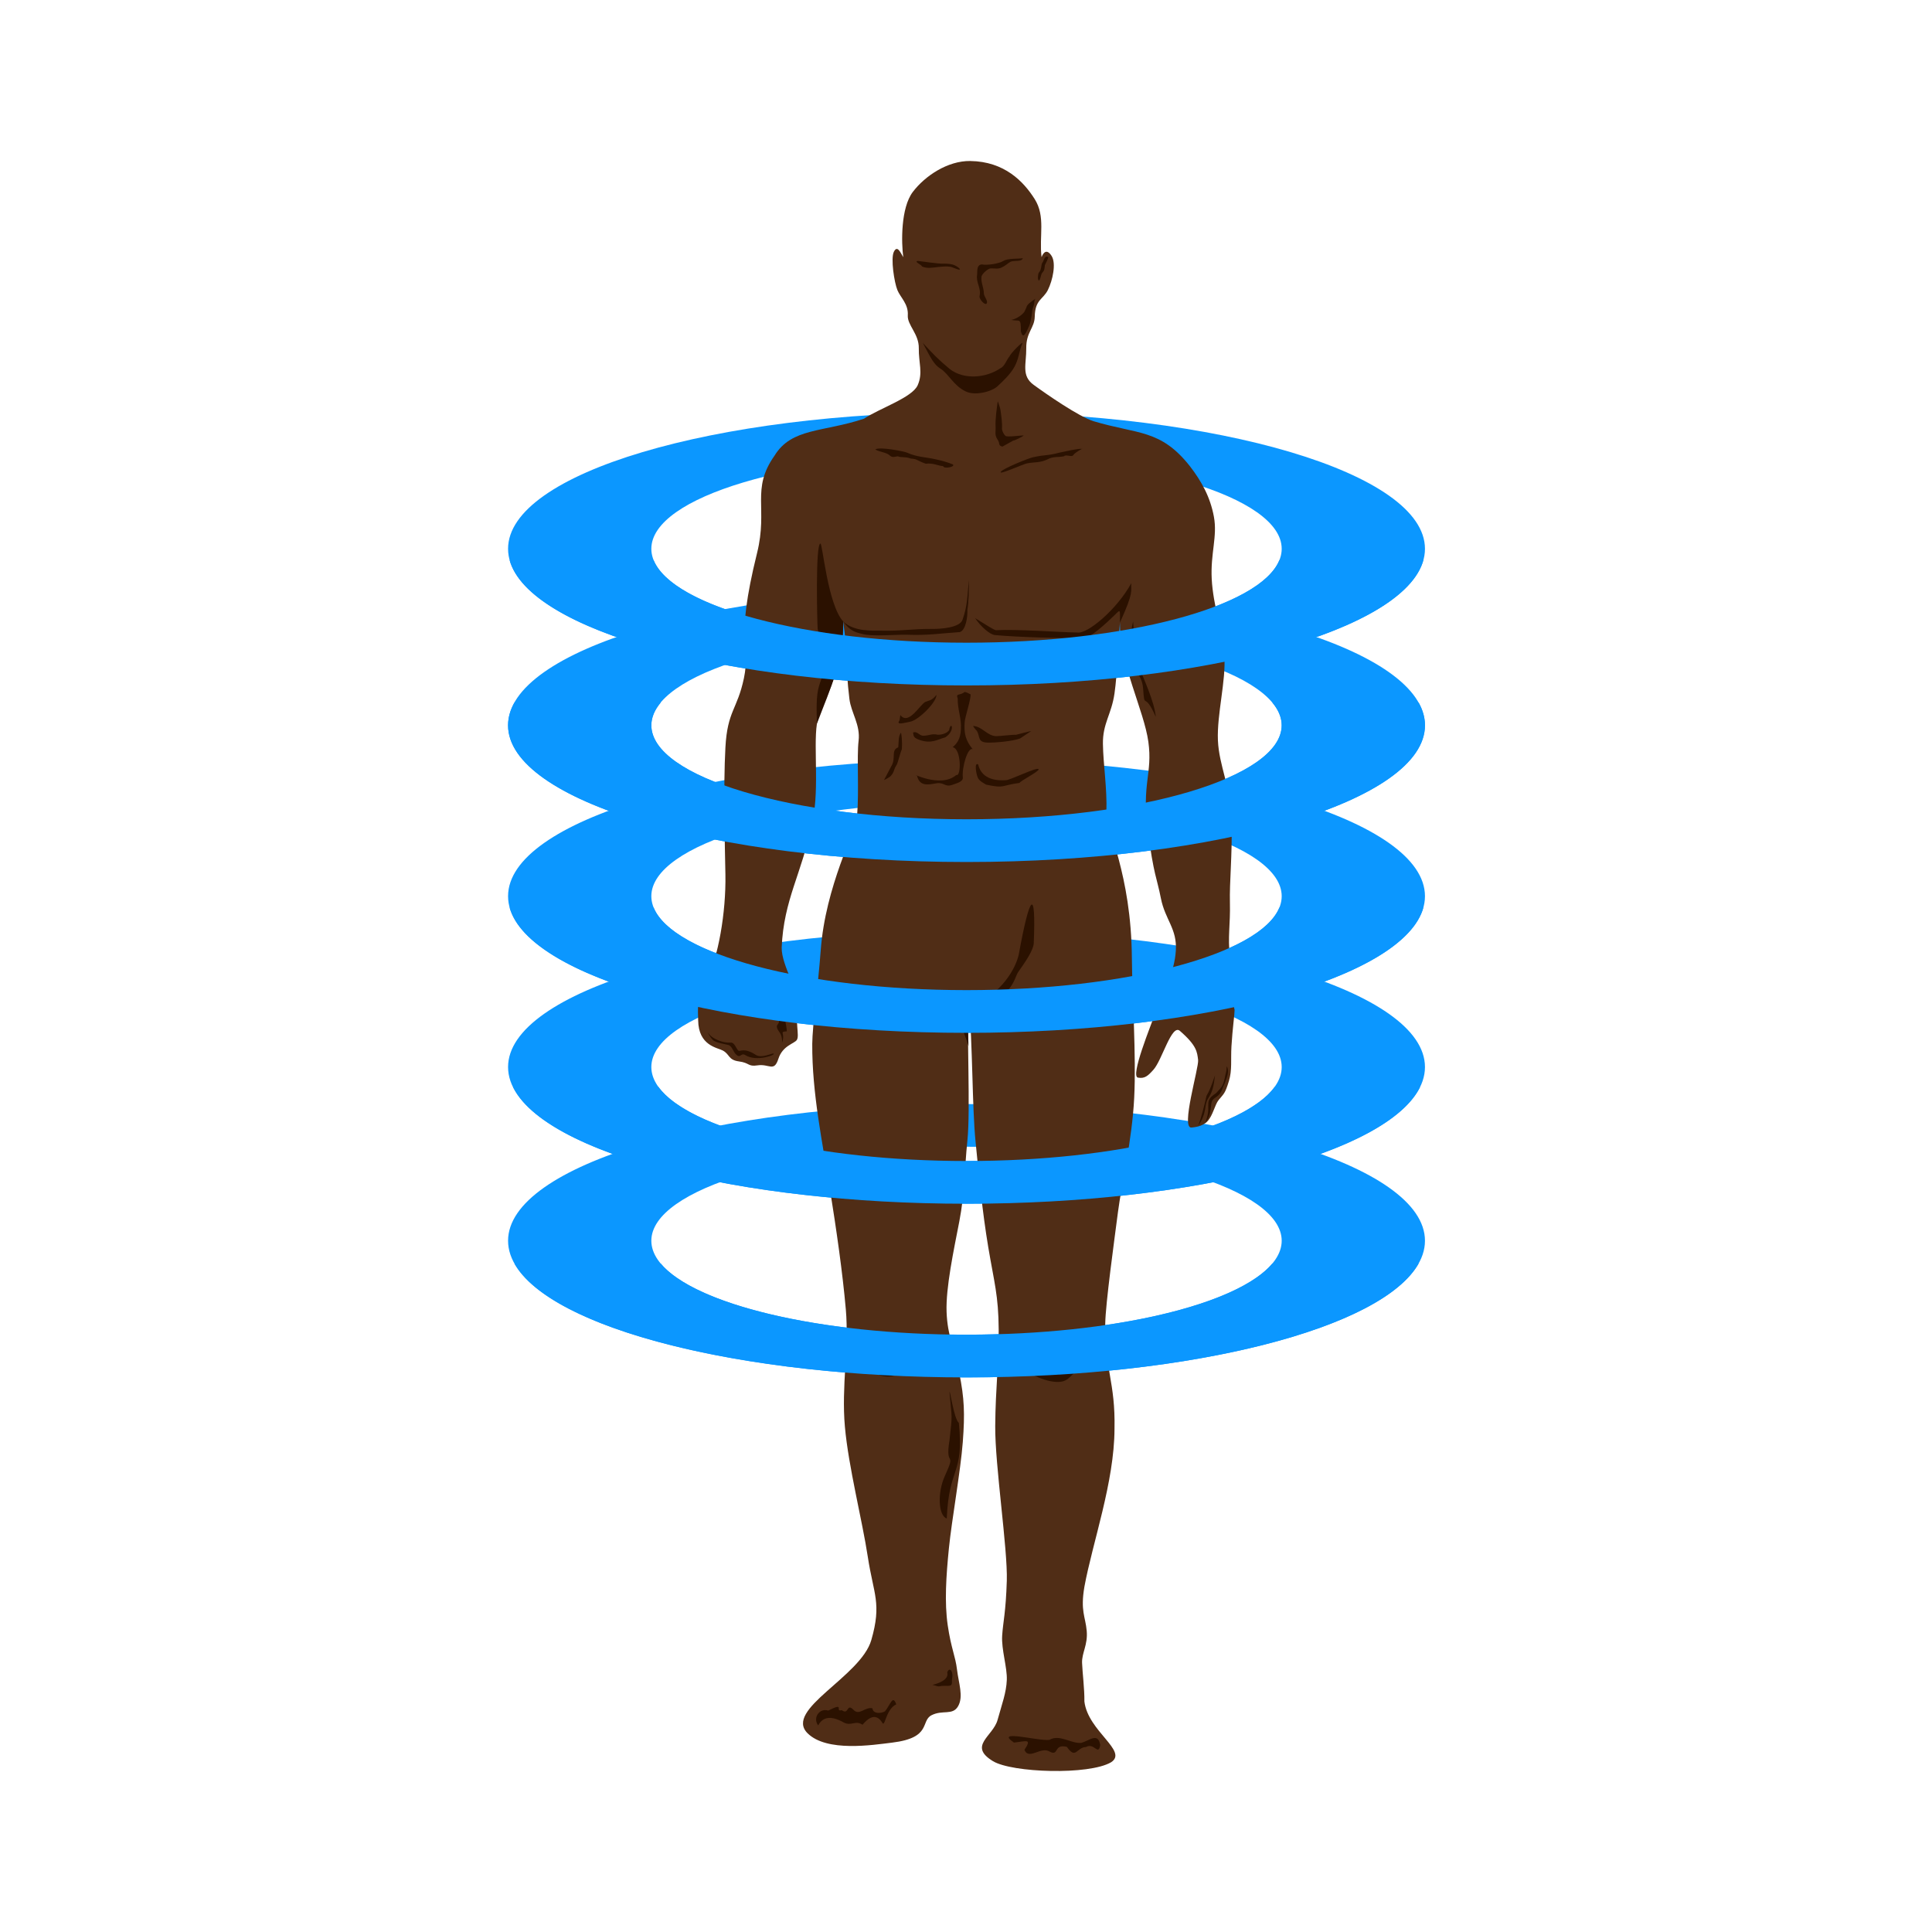 <svg:svg xmlns:dc="http://purl.org/dc/elements/1.1/" xmlns:ns1="http://sodipodi.sourceforge.net/DTD/sodipodi-0.dtd" xmlns:ns2="http://www.inkscape.org/namespaces/inkscape" xmlns:ns4="http://creativecommons.org/ns#" xmlns:rdf="http://www.w3.org/1999/02/22-rdf-syntax-ns#" xmlns:svg="http://www.w3.org/2000/svg" height="960.003" id="svg2" version="1.1" viewBox="-252.289 -80.004 960.003 960.003" width="960.003" ns1:docname="Teleporter.svg" ns2:version="0.48.4 r9939">
  <ns1:namedview bordercolor="#666666" borderopacity="1.0" fit-margin-bottom="0" fit-margin-left="0" fit-margin-right="0" fit-margin-top="0" id="base" pagecolor="#ffffff" showgrid="false" ns2:current-layer="g3085" ns2:cx="47.179086" ns2:cy="530.2568" ns2:document-units="px" ns2:pageopacity="0.0" ns2:pageshadow="2" ns2:window-height="1181" ns2:window-maximized="0" ns2:window-width="1423" ns2:window-x="0" ns2:window-y="19" ns2:zoom="0.5" />
  <svg:g id="layer1" transform="translate(-1028.1 367.64)" ns2:groupmode="layer" ns2:label="Layer 1">
    <svg:g id="layer1-5" transform="translate(891.45 -677.16)" ns2:label="Capa 1">
      <svg:g id="g3085" transform="translate(-0 -0)">
        <svg:g id="g4029" transform="matrix(.667 0 0 .667 -147.39 355.84)">
          <svg:path d="m1255.8-141.22c-125.75 0-227.69 30.385-227.69 67.875s101.94 67.875 227.69 67.875 227.69-30.385 227.69-67.875-101.94-67.875-227.69-67.875zm0 21.188c86.452 0 156.53 20.913 156.53 46.688s-70.079 46.656-156.53 46.656c-86.452 0-156.53-20.882-156.53-46.656 0-25.775 70.079-46.688 156.53-46.688z" id="path3979" style="fill:#0b97ff" transform="matrix(1.5 0 0 1.5 -1116.1 460.98)" ns2:connector-curvature="0" />
          <svg:path d="m767.63 376.43c-188.62 0-341.53 45.577-341.53 101.81 0 56.235 152.91 101.81 341.53 101.81s341.53-45.577 341.53-101.81c0-56.236-152.91-101.81-341.53-101.81zm0 31.781c129.68 0 234.8 31.369 234.8 70.031s-105.12 69.984-234.8 69.984-234.8-31.322-234.8-69.984 105.12-70.031 234.8-70.031z" id="path3984" style="fill:#0b97ff" ns2:connector-curvature="0" />
          <svg:path d="m767.63 503.71c-188.62 0-341.53 45.577-341.53 101.81 0 56.235 152.91 101.81 341.53 101.81s341.53-45.577 341.53-101.81c0-56.236-152.91-101.81-341.53-101.81zm0 31.781c129.68 0 234.8 31.369 234.8 70.031s-105.12 69.984-234.8 69.984-234.8-31.322-234.8-69.984 105.12-70.031 234.8-70.031z" id="path3988" style="fill:#0b97ff" ns2:connector-curvature="0" />
          <svg:path d="m767.63 633.11c-188.62 0-341.53 45.577-341.53 101.81 0 56.235 152.91 101.81 341.53 101.81s341.53-45.577 341.53-101.81c0-56.236-152.91-101.81-341.53-101.81zm0 31.781c129.68 0 234.8 31.369 234.8 70.031s-105.12 69.984-234.8 69.984-234.8-31.322-234.8-69.984 105.12-70.031 234.8-70.031z" id="path3990" style="fill:#0b97ff" ns2:connector-curvature="0" />
          <svg:path d="m767.63 117.63c-188.62 0-341.53 45.577-341.53 101.81 0 56.235 152.91 101.81 341.53 101.81s341.53-45.577 341.53-101.81c0-56.236-152.91-101.81-341.53-101.81zm0 31.781c129.68 0 234.8 31.369 234.8 70.031s-105.12 69.984-234.8 69.984-234.8-31.322-234.8-69.984 105.12-70.031 234.8-70.031z" id="path3992" style="fill:#0b97ff" ns2:connector-curvature="0" />
        </svg:g>
        <svg:path d="m366.48 309.52c16.972 0.222 26.504 10.179 32.006 18.904 5.502 8.725 2.164 18.277 3.418 28.858 0.908-2.397 2.668-4.287 5.01-0.57s0.502 12.143-1.86 16.889c-2.362 4.746-6.372 4.75-6.527 13.22-0.105 5.731-4.312 7.703-4.223 15.753 0.087 7.796-2.549 13.606 3.595 18.113 6.144 4.508 22.72 15.981 29.859 18.126 21.984 6.604 33.219 3.861 47.802 22.274 5.839 7.558 10.166 15.366 11.985 25.196 1.819 9.83-1.756 18.18-1.081 31.01 0.675 12.83 5.343 26.34 6.26 38.268 0.917 11.928-3.739 28.968-3.185 41.84 0.554 12.872 6.432 22.971 6.806 40.204 0.374 17.233-1.107 29.889-0.843 40.642 0.261 10.629-1.148 16.803-0.029 26.524 1.119 9.72 0.337 18.204 2.36 26.607-0.029 2.648-1.049 9.17-1.569 18.06-0.399 6.812 0.408 11.771-1.264 17.258-1.969 6.463-2.45 6.11-5.186 9.535-1.753 2.195-2.837 7.638-5.394 10.361-2.733 2.911-6.919 3.038-7.943 3.188-5.634 0.826 3.706-29.81 3.219-33.611-0.505-3.943-0.622-7.093-9.072-14.428-4.077-3.54-8.794 14.463-13.078 19.27-2.847 3.195-4.396 4.556-7.754 3.967-3.867-0.679 6.112-25.129 9.451-34.167 3.9-10.554 8.678-18.036 9.381-28.932 0.703-10.895-5.301-15.268-7.423-26.01s-3.453-10.852-6.527-33.877 2.465-28.119 0.308-43.835c-2.157-15.715-14.339-38.803-14.119-59.328-1 11.289-1.22 24.758-2.709 35.229s-5.906 14.862-5.754 25.125c0.151 10.263 2.124 21.869 1.726 33.89-0.262 7.902 12.342 30.449 12.659 72.454 0.146 19.294 2.219 48.282 1.151 69.532-1.068 21.25-6.199 42.363-8.056 56.677s-6.176 45.534-6.33 55.509c-0.348 22.556 5.098 28.946 4.603 52.279-0.083 26.501-10.924 56.445-14.961 78.469-2.053 12.027 0.515 14.781 1.151 21.851 0.635 7.07-2.49 10.936-2.302 15.964 0.188 5.028 1.239 12.84 1.151 19.146 1.755 14.86 21.947 24.671 13.235 30.237-11.008 6.445-49.168 5.224-58.694-0.584-12.471-7.603 0.06-12.332 2.302-20.421 2.242-8.089 4.349-13.586 4.603-19.874 0.254-6.288-2.744-15.158-2.302-22.049 0.442-6.892 1.821-11.551 2.302-27.29 0.48-15.739-5.904-57.416-5.754-76.852 0.149-19.437 1.848-30.819 1.726-47.953-0.122-17.135-2.244-23.356-5.179-40.901-2.935-17.546-4.624-35.444-6.33-52.587-1.706-17.143-1.313-45.964-3.453-72.454-0.989 19.671 0.988 56.743-0.575 71.869s-1.243 25.901-4.028 40.317-6.767 32.946-6.33 44.991c0.438 12.045 3.831 18.095 6.33 30.509 2.498 12.413 2.799 19.95 1.726 34.147s-5.532 39.039-6.905 52.808c-1.373 13.768-2.257 26.874-0.575 38.318 1.682 11.444 3.8 15.193 4.603 21.93 0.803 6.737 3.301 13.307 0.575 18.149-2.726 4.842-7.672 1.693-13.235 4.537-5.563 2.844 0.218 11.211-19.565 13.612-9.765 1.185-32.437 4.801-42.006-4.629-11.941-11.768 26.368-28.017 31.649-46.334 5.28-18.316 1.087-22.757-1.726-41.25-2.813-18.494-9.605-44.696-11.402-64.781-1.797-20.085 2.123-39.386 0.469-58.184s-4.651-39.403-8.056-60.768c-3.405-21.364-8.796-46.808-8.632-71.285 0.06-8.989 2.913-28.814 4.194-46.324 2.375-32.452 17.371-58.711 18.12-67.617 0.977-11.623-0.237-28.731 0.712-36.625 0.961-7.997-3.729-13.91-4.571-20.854-2.204-18.19-0.47-19.974-3.087-38.457 0.569 24.96-11.788 42.514-13.066 50.947-1.813 11.961 1.641 35.53-2.877 50.834-4.356 22.941-13.662 36.422-14.612 60.325-0.147 8.914 9.314 23.371 8.323 27.998-1.926 8.991 0.658 15.475-0.779 17.81-1.167 1.895-7.032 2.74-9.182 9.396-2.206 6.83-4.473 2.362-10.419 3.278-4.747 0.731-3.799-1.246-9.15-1.962-5.484-0.734-4.463-3.51-8.094-5.436-2.697-1.431-12.057-2.379-12.198-14.986-0.062-5.533-1.047-9.613 4.105-19.669 5.831-11.382 9.768-33.78 9.426-52.798-0.278-15.429-1.076-43.157 0-63.105 0.988-18.307 5.911-18.782 9.207-34.474 3.437-16.364-4.826-16.381 6.527-62.178 5.524-22.281-3.151-31.686 8.701-48.397 8.481-13.853 24.137-11.555 44.407-18.314 7.614-5.092 23.928-10.467 26.679-16.603 2.752-6.135 0.448-11.226 0.575-18.406 0.127-7.124-5.782-11.478-5.467-16.36 0.365-5.663-3.654-8.824-5.179-12.563-1.525-3.739-3.418-15.761-1.726-19.061 1.692-3.3 3.087 0.097 4.653 2.73-0.98-7.236-1.29-24.493 4.772-32.458 6.062-7.965 17.29-15.481 28.519-15.334z" id="path3130" style="fill:#502d16" ns1:nodetypes="cscsssssscsssszsscssssssssssszzscsssssssccssccssssssssscsssssssssssssssssssssscsccssssssssssssccssssscssc" ns2:connector-curvature="0" />
        <svg:path d="m413.13 456.22c-3.328 0.686-5.398-0.086-8.497 1.666-3.738 1.648-5.82 1.142-9.829 1.845-2.271 0.427-14.235 5.999-13.172 4.252 1.035-1.701 14.244-6.926 15.941-7.242 7.269-1.561 6.073-0.498 13.274-2.322 2.433-0.487 8.807-2.054 11.287-1.892 1.601-0.935-3.489 1.603-4.522 3.172-0.509 1.119-3.85-0.545-4.481 0.52z" id="path3136" style="color:#000000;fill:#2b1100" ns1:nodetypes="cccsccccc" ns2:connector-curvature="0" />
        <svg:path d="m336.99 457.39c-2.807-1.073-4.883-0.38-6.478-1.137-1.71 0.13-2.338 0.813-3.849-0.255-1.704-1.794-5.214-1.791-7.374-3.146 2.138-1.532 14.516 1.001 15.842 1.6 4.941 2.259 9.234 2.143 14.473 3.352 2.574 0.582 5.853 1.442 8.278 2.505 1.24 1.249-4.655 2.346-4.876 0.811-2.542-0.113-4.829-1.649-8.609-1.193-4.527-1.563-4.246-2.396-7.407-2.536z" id="path3138" style="color:#000000;fill:#2b1100" ns1:nodetypes="cccccccccc" ns2:connector-curvature="0" />
        <svg:path d="m362.63 537.5c-1.369 3.88-10.571 4.555-14.743 4.521-10.655-0.087-15.422 1.139-26.061 0.871-3.016-0.076-13.041 0.751-18.484-4.588 3.254 4.598 5.855 5.375 9.515 6.207 4.817 1.457 17.152 0.229 22.049 0.398 10.969 0.377 15.438-0.564 26.403-1.314 2.955-0.938 3.934-7.595 3.737-11.122 0.649-3.148 0.856-10.848 0.732-14.655-0.771 7.828-0.596 12.449-3.147 19.682z" id="path3140" style="color:#000000;fill:#2b1100" ns1:nodetypes="cssccscccc" ns2:connector-curvature="0" />
        <svg:path d="m438.36 535c-3.771 3.734-12.967 12.253-15.711 11.668-12.015-0.022-32.13-0.51-44.116-1.607-2.478-0.448-6.757-4.105-9.664-8.411 6.276 3.791 8.316 5.313 10.306 6.01 10.471-0.578 30.846 0.987 40.456 1.151 5.025 0.92 19.792-11.528 26.866-24.512-0.332 4.308 1.502 3.871-5.631 19.531 0.003-6.605 0.403-6.712-2.507-3.831z" id="path3142" style="color:#000000;fill:#2b1100" ns1:nodetypes="scccccccs" ns2:connector-curvature="0" />
        <svg:path d="m360.25 576.63c-0.142 5.276 1.983 10.019 1.566 15.291-0.162 4.942-2.083 7.147-4.079 8.867 4.394 0.784 4.294 14.87 1.805 13.804-7.979 6.979-23.4-1.758-19.502 0.457 1.406 5.668 6.051 4.24 10.027 3.622 3.387-0.378 3.994 2.03 7.343 0.876 2.247-0.829 5.595-1.533 5.373-3.712-0.536-4.915 2.433-15.243 4.9-14.048-3.526-4.336-4.38-7.812-3.977-13.43 0.049-2.242 3.23-11.6 2.908-13.822-0.958-0.446-1.957-1.11-2.973-1.185-2.307 2.027-4.496 0.374-3.391 3.28zm-19.073 42.111c-0.282-0.027 0.135 0.134 0 0z" id="path3144" style="color:#000000;fill:#2b1100" ns1:nodetypes="ccccccccccccccc" ns2:connector-curvature="0" />
        <svg:path d="m354.05 595.91c-3.936 1.006-6.846 3.467-13.143 1.143-2.93-1.082-2.579-2.168-2.836-3.561 2.287-0.831 3.148 1.932 5.531 1.602 3.057-0.226 3.782-1.127 6.768-0.486 1.037 0.046 4.117-0.249 5.613-2.258 0.864-5.192 3.431 0.091-1.932 3.562z" id="path3146" style="color:#000000;fill:#2b1100" ns1:nodetypes="csccccc" ns2:connector-curvature="0" />
        <svg:path d="m367.94 590.24c4.563 0.288 6.772 4.842 11.343 5.072 2.265 0.003 7.708-0.765 9.971-0.691 0.399-0.171 7.894-2.006 7.495-1.835l-5.534 3.674c-3.662 1.387-12.403 2.158-16.296 2.05-4.954-0.251-3.425-2.935-5.17-5.844-0.38-0.222-2.19-2.647-1.81-2.426z" id="path3148" style="color:#000000;fill:#2b1100" ns1:nodetypes="cccccccc" ns2:connector-curvature="0" />
        <svg:path d="m383.94 617.2c1.736 0.385 16.159-7.005 16.509-5.414 0.202 1.079-9.034 5.715-9.48 6.75-9.666 1.312-7.112 2.841-16.602 0.87-1.048-0.691-3.349-1.689-4.16-3.516-0.811-1.827-1.819-7.804 0.191-6.525 1.866 8.068 10.297 8.026 13.542 7.836z" id="path3150" style="color:#000000;fill:#2b1100" ns1:nodetypes="cccczcc" ns2:connector-curvature="0" />
        <svg:path d="m349.66 574.81c0.275 3.366-8.734 12.508-13.014 13.308-2.88 0.538-7.246 1.961-5.311-0.646l0.399-2.638c4.207 5.342 9.816-5.409 12.522-6.586 1.867-0.812 3.029-0.423 5.404-3.438z" id="path3152" style="color:#000000;fill:#2b1100" ns1:nodetypes="csccsc" ns2:connector-curvature="0" />
        <svg:path d="m332.09 593.55c0.721 4.084 0.52 8.186 0.248 8.686-0.552 1.014-1.884 6.545-2.468 7.41-1.666 2.465-0.904 3.208-2.878 5.421-0.28 0.458-3.575 2.376-3.294 1.917l3.406-6.484c2.769-4.223-0.316-8.179 3.603-9.641 0.297-3.315-0.021-5.436 1.384-7.308z" id="path3154" style="color:#000000;fill:#2b1100" ns1:nodetypes="cssccccc" ns2:connector-curvature="0" />
        <svg:path d="m342.88 399.88c3.887 7.256 5.366 10.736 8.901 12.901 3.783 2.317 6.436 8.402 12.38 11.19 4.599 2.349 12.876 0.197 15.755-2.445 2.332-2.14 6.497-5.95 8.612-9.883 2.22-4.128 2.368-8.402 3.851-11.482 0.681-1.635-5.903 4.944-6.354 6.397-1.378 1.494-2.479 5.065-4.44 5.849-7.151 4.994-18.339 5.945-25.323 0.45-5.587-4.613-8.495-7.69-13.382-12.977z" id="path3156" style="color:#000000;fill:#2b1100" ns1:nodetypes="cscssccccc" ns2:connector-curvature="0" />
        <svg:path d="m393.41 384.37c-0.37 0.673-2.847 3.304-6.558 4.114 4.284 0.874 4.779-1.338 4.788 5.704 1.022 4.082 2.371 1.232 4.166-2.856 0.576-1.312 0.855-3.371 1.15-4.846 0.432-3.555 0.571-3.706 1.076-5.17 0.517-1.727-0.093-1.745 0.798-3.333-2.505 1.724-4.149 2.784-4.505 4.425z" id="path3158" style="color:#000000;fill:#2b1100" ns1:nodetypes="cccsccccc" ns2:connector-curvature="0" />
        <svg:path d="m392.6 357.82c-2.486 0.379-7.366-0.027-9.632 1.335-2.087 1.376-8.286 2.315-10.763 1.746-2.416 0.2-2.217 2.648-2.312 4.974-0.707 4.201 2.148 6.635 1.196 10.823-0.343 1.313 2.804 4.886 3.554 3.568 0.826-1.208-1.499-3.619-1.399-4.981-0.117-3.286-1.489-5.048-1.184-8.35 0.229-1.31 3.267-4.135 4.696-4.056 1.851-0.046 3.865 0.482 5.547-0.576 1.848-0.828 3.02-2.14 4.253-2.761 2.23-0.793 5.308 0.236 6.043-1.722z" id="path3160" style="color:#000000;fill:#2b1100" ns1:nodetypes="cccccccccccc" ns2:connector-curvature="0" />
        <svg:path d="m340.45 359.17c2.494 0.273 9.835 1.4 12.361 1.353 1.505-0.049 3.612 0.06 5.084 0.49 0.875 0.228 2.927 1.329 3.423 2.244 0.195 1.007-4.401-1.459-5.105-1.205-1.416-0.316-4.178-0.02-5.63 0.128-3.022 0.309-5.312 0.942-8.13-0.275 0.118-0.714-4.295-2.459-2.002-2.735z" id="path3162" style="color:#000000;fill:#2b1100" ns1:nodetypes="cccccccc" ns2:connector-curvature="0" />
        <svg:path d="m402.6 359.65c-0.792 0.92-0.666 1.762-0.93 2.893-0.261 1.101-0.367 1.626-1.132 2.453-0.434 0.657-0.727 3.572 0.037 3.911 0.587 0.176 1.119-3.057 1.432-3.547 1.435-1.563 1.335-2.005 1.541-4.099 0.746-1.51 1.322-2.529 1.724-3.909-1.512-1.217-2.114 1.109-2.673 2.298z" id="path3164" style="color:#000000;fill:#2b1100" ns1:nodetypes="cccccccc" ns2:connector-curvature="0" />
        <svg:path d="m381.48 433.14c0.454 3.081 0.943 6.428 0.763 9.531 0.087 1.096 0.875 2.693 1.788 3.464 0.772 0.685 7.877-0.294 8.905-0.25 0.406 0.186-4.698 2.741-5.103 2.555l-5.391 2.995c-2.326-0.642-0.957-1.43-2.391-3.475-1.622-2.452-0.822-3.797-0.996-6.736-0.179-3.103 0.615-9.136 1.069-12.217 0-0.448 1.357 3.684 1.357 4.132z" id="path3166" style="color:#000000;fill:#2b1100" ns1:nodetypes="cccccccccc" ns2:connector-curvature="0" />
        <svg:path d="m272.01 742.91c-3.831-5.168 0.425-3.425-0.809-7.057 4.223-3.479 4.938-2.975 2.925 0 0.677 1.47 1.125 4.423 1.21 6.127-4.205 0.293-0.493 0.592-2.424 5.758 0 0.438 0.436-2.522-0.902-4.828z" id="path3168" style="color:#000000;fill:#2b1100" ns1:nodetypes="cccccc" ns2:connector-curvature="0" />
        <svg:path d="m303.34 538.31c-0.018 20.488-6.016 32.141-13.034 50.746-0.603-14.632 0.47-17.213 2.044-21.711 4.481-12.81 0.576-12.961-1.695-25.428-0.225-2.296-1.202-42.258 1.373-42.306 1.051-0.106 3.614 30.303 11.312 38.699z" id="path3170" style="color:#000000;fill:#2b1100" ns1:nodetypes="ccsccc" ns2:connector-curvature="0" />
        <svg:path d="m449.82 559.74c2.683 6.654 8.263 18.689 8.836 25.982-5.92-13.493-5.462-2.712-6.304-14.233-0.506-6.923-5.535-9.609-6.411-16.574 0.429-2.19-0.26-10.002 1.461-16.659 0.709 12.384 1.942 21.328 2.417 21.483z" id="path3172" style="color:#000000;fill:#2b1100" ns1:nodetypes="ccsccc" ns2:connector-curvature="0" />
        <svg:path d="m360.81 936.54c2.647 26.223-4.971 21.407-5.997 47.512-4.181-1.357-4.772-12.748-0.959-21.124 5.991-13.156-0.061-3.48 2.3-17.656 1.509-13.61 1.254-9.936 0.035-23.6-0.063-3.66 2.095 12.932 4.621 14.868z" id="path3174" style="color:#000000;fill:#2b1100" ns1:nodetypes="ccsccc" ns2:connector-curvature="0" ns2:transform-center-x="4.1937859" ns2:transform-center-y="8.296842" />
        <svg:path d="m388.22 1095.4c6.429-0.755 8.887-2.047 5.19 3.615 2.159 5.318 8.244-1.962 12.596 0.904 4.694 2.383 1.752-4.071 8.482-2.393 4.498 6.496 4.746 0.221 9.546 0.06 4.047-2.38 6.06 4.695 7.038-0.969-1.134-6.412-5.206-2.275-9.425-1.062-5.09 0.458-10.742-4.472-15.846-1.5-5.371 0.712-27.747-5.468-17.581 1.344z" id="path3176" style="color:#000000;fill:#2b1100" ns1:nodetypes="ccccccccc" ns2:connector-curvature="0" />
        <svg:path d="m295.92 1079.5c-4.412-1.44-7.839 3.686-5.003 7.378 3.416-6.673 10.6-2.647 12.825-1.394 3.795 1.834 5.564-1.328 9.204 1.037 2.895-3.359 6.444-5.971 9.608-1.337 1.617 3.599 1.666-6.204 7.156-8.779-1.732-4.975-2.829 0.023-5.602 3.467-2.124 1.216-6.037 1.244-6.222-1.504-3.683-0.87-6.47 3.788-9.345 0.84-3.7-3.811-2.206 2.784-5.925 0.07-3.775 1.021 2.07-4.275-6.695 0.221z" id="path3178" style="color:#000000;fill:#2b1100" ns1:nodetypes="cccccccccccc" ns2:connector-curvature="0" />
        <svg:path d="m347.7 1066.7c2.528-0.538 8.366-2.442 7.336-6.145 1.059-3.146 3.264-0.443 2.382 3.238-0.258 1.894 0.717 3.535-2.371 3.423-5.706-0.207-2.38 0.98-7.346-0.517z" id="path3180" style="color:#000000;fill:#2b1100" ns1:nodetypes="cccsc" ns2:connector-curvature="0" />
        <svg:path d="m423.11 908.14c-7.894 4.453-6.97 8.459-14.221 8.026-6.616-0.395-18.057-5.577-20.579-12.567-2.595-7.869 6.789-0.501 8.405 4.446 4.422 4.734 12.055-2.207 17.436 0.481 5.7 1.925 8.687-5.905 15.983-4.708 0 0-3.193 2.161-7.024 4.323z" id="path3182" style="color:#000000;fill:#2b1100" ns1:nodetypes="ssccccs" ns2:connector-curvature="0" />
        <svg:path d="m320.76 906.46c5.671-0.598 8.491-0.499 14.086-1.8 1.189-3.098 6.82-5.305 9.317-2.241 2.432 3.7-13.378 10.372-16.779 10.947-5.69 0.97-9.686-2.764-15.416-3.661-2.549-0.032-4.49-4.424-2.775-6.825 0.418-0.953 10.948 4.412 11.567 3.579z" id="path3184" style="color:#000000;fill:#2b1100" ns1:nodetypes="ccccccc" ns2:connector-curvature="0" />
        <svg:path d="m484.75 779.41c0.005-2.522-0.323-4.012 3.906-6.742 2.742-3.05 3.314-3.205 4.24-7.278 0.437-2.806 0.957-2.769 1.027-6.087 1.311 2.321 0.388 5.078-1.1 8.701-1.728 3.593-1.237 4.826-4.751 7.051-3.496 2.213-0.263 5.97-4.906 12.674 1.71-4.413 1.58-6.406 1.584-8.318z" id="path3186" style="color:#000000;fill:#2b1100" ns1:nodetypes="sccccscs" ns2:connector-curvature="0" />
        <svg:path d="m264.49 754.91c-3.113 0.657-7.081 0.56-9.621-1.02-2.414-1.582-2.47 1.701-4.588-0.259-1.598-1.392-1.798-3.531-3.56-4.706-0.349-0.309-6.575-1.137-8.074-2.595-1.726-1.68-2.733-4.017-2.733-4.017 2.157 3.746 8.406 5.569 11.411 5.263 2.105-0.214 2.689 2.883 3.916 3.985 1.088 0.68 2.727-1.742 8.744 2.152 2.725 1.764 7.76-0.832 8.684-0.712 0.418 0.109 0.339 0.923-4.179 1.91z" id="path3188" style="color:#000000;fill:#2b1100" ns1:nodetypes="ccccscscscc" ns2:connector-curvature="0" />
        <svg:path d="m390.56 703.92c-1.39 5.998-7.498 19.195-25.122 26.66 22.068-3.386 22.845-15.225 24.816-17.998 3.834-5.395 7.636-11.033 7.777-14.436 1.158-28.093-1.942-24.603-7.47 5.773z" id="path3190" style="color:#000000;fill:#2b1100" ns1:nodetypes="ccssc" ns2:connector-curvature="0" />
        <svg:path d="m360.1 734.26c1.021 3.839 2.342 5.298 5.499 14.966-0.028-2.973-0.227-5.902-0.227-8.869l0.075-9.781c-7.895 0.893-13.606-3.986-18.479-6.151 0 0 3.453 5.867 13.132 9.835z" id="path3192" style="color:#000000;fill:#2b1100" ns1:nodetypes="cccccc" ns2:connector-curvature="0" />
        <svg:path d="m483.75 774.53c0.316-1.553 0.947-0.573 4.338-10.686-0.486 3.308-0.579 7.182-3.318 11.369-2.279 3.485-0.407 7.066-5.05 13.769 1.71-4.413 3.648-12.581 4.03-14.453z" id="path3194" style="color:#000000;fill:#2b1100" ns1:nodetypes="scscs" ns2:connector-curvature="0" />
        <svg:g id="g4036" transform="matrix(.667 0 0 .667 -147.39 355.84)">
          <svg:path d="m1028.9-155.38c9.644 34.842 107.55 62.219 226.91 62.219s217.26-27.377 226.91-62.219h-71.531c-9.375 23.102-75.353 41-155.38 41-80.022 0-146-17.898-155.38-41h-71.531z" id="path4004" style="fill:#0b97ff" transform="matrix(1.5 0 0 1.5 -1116.1 460.98)" ns2:connector-curvature="0" />
          <svg:path d="m1031.3-84.656c-2.065 3.675-3.156 7.463-3.156 11.312 0 37.49 101.94 67.875 227.69 67.875s227.69-30.385 227.69-67.875c0-3.85-1.091-7.638-3.156-11.312h-72.656c3.031 3.626 4.656 7.407 4.656 11.312 0 25.775-70.079 46.656-156.53 46.656-86.452 0-156.53-20.882-156.53-46.656 0-3.905 1.626-7.686 4.656-11.312h-72.656z" id="path4009" style="fill:#0b97ff" transform="matrix(1.5 0 0 1.5 -1116.1 460.98)" ns2:connector-curvature="0" />
          <svg:path d="m1028.9 17.156c9.644 34.842 107.55 62.219 226.91 62.219s217.26-27.377 226.91-62.219h-71.531c-9.375 23.102-75.353 41-155.38 41-80.022 0-146-17.898-155.38-41h-71.531z" id="path4014" style="fill:#0b97ff" transform="matrix(1.5 0 0 1.5 -1116.1 460.98)" ns2:connector-curvature="0" />
          <svg:path d="m1030.6 106.25c16.083 32.794 110.79 58 225.25 58s209.17-25.206 225.25-58h-72.25c-15.205 21.026-77.92 36.781-153 36.781s-137.8-15.755-153-36.781h-72.25z" id="path4016" style="fill:#0b97ff" transform="matrix(1.5 0 0 1.5 -1116.1 460.98)" ns2:connector-curvature="0" />
          <svg:path d="m1031.3 193.94c18.047 32.111 111.7 56.562 224.53 56.562 112.84 0 206.48-24.452 224.53-56.562h-72.656c-16.972 20.3-78.521 35.344-151.88 35.344-73.354 0-134.9-15.044-151.88-35.344h-72.656z" id="path4018" style="fill:#0b97ff" transform="matrix(1.5 0 0 1.5 -1116.1 460.98)" ns2:connector-curvature="0" />
        </svg:g>
      </svg:g>
    </svg:g>
  </svg:g>
</svg:svg>